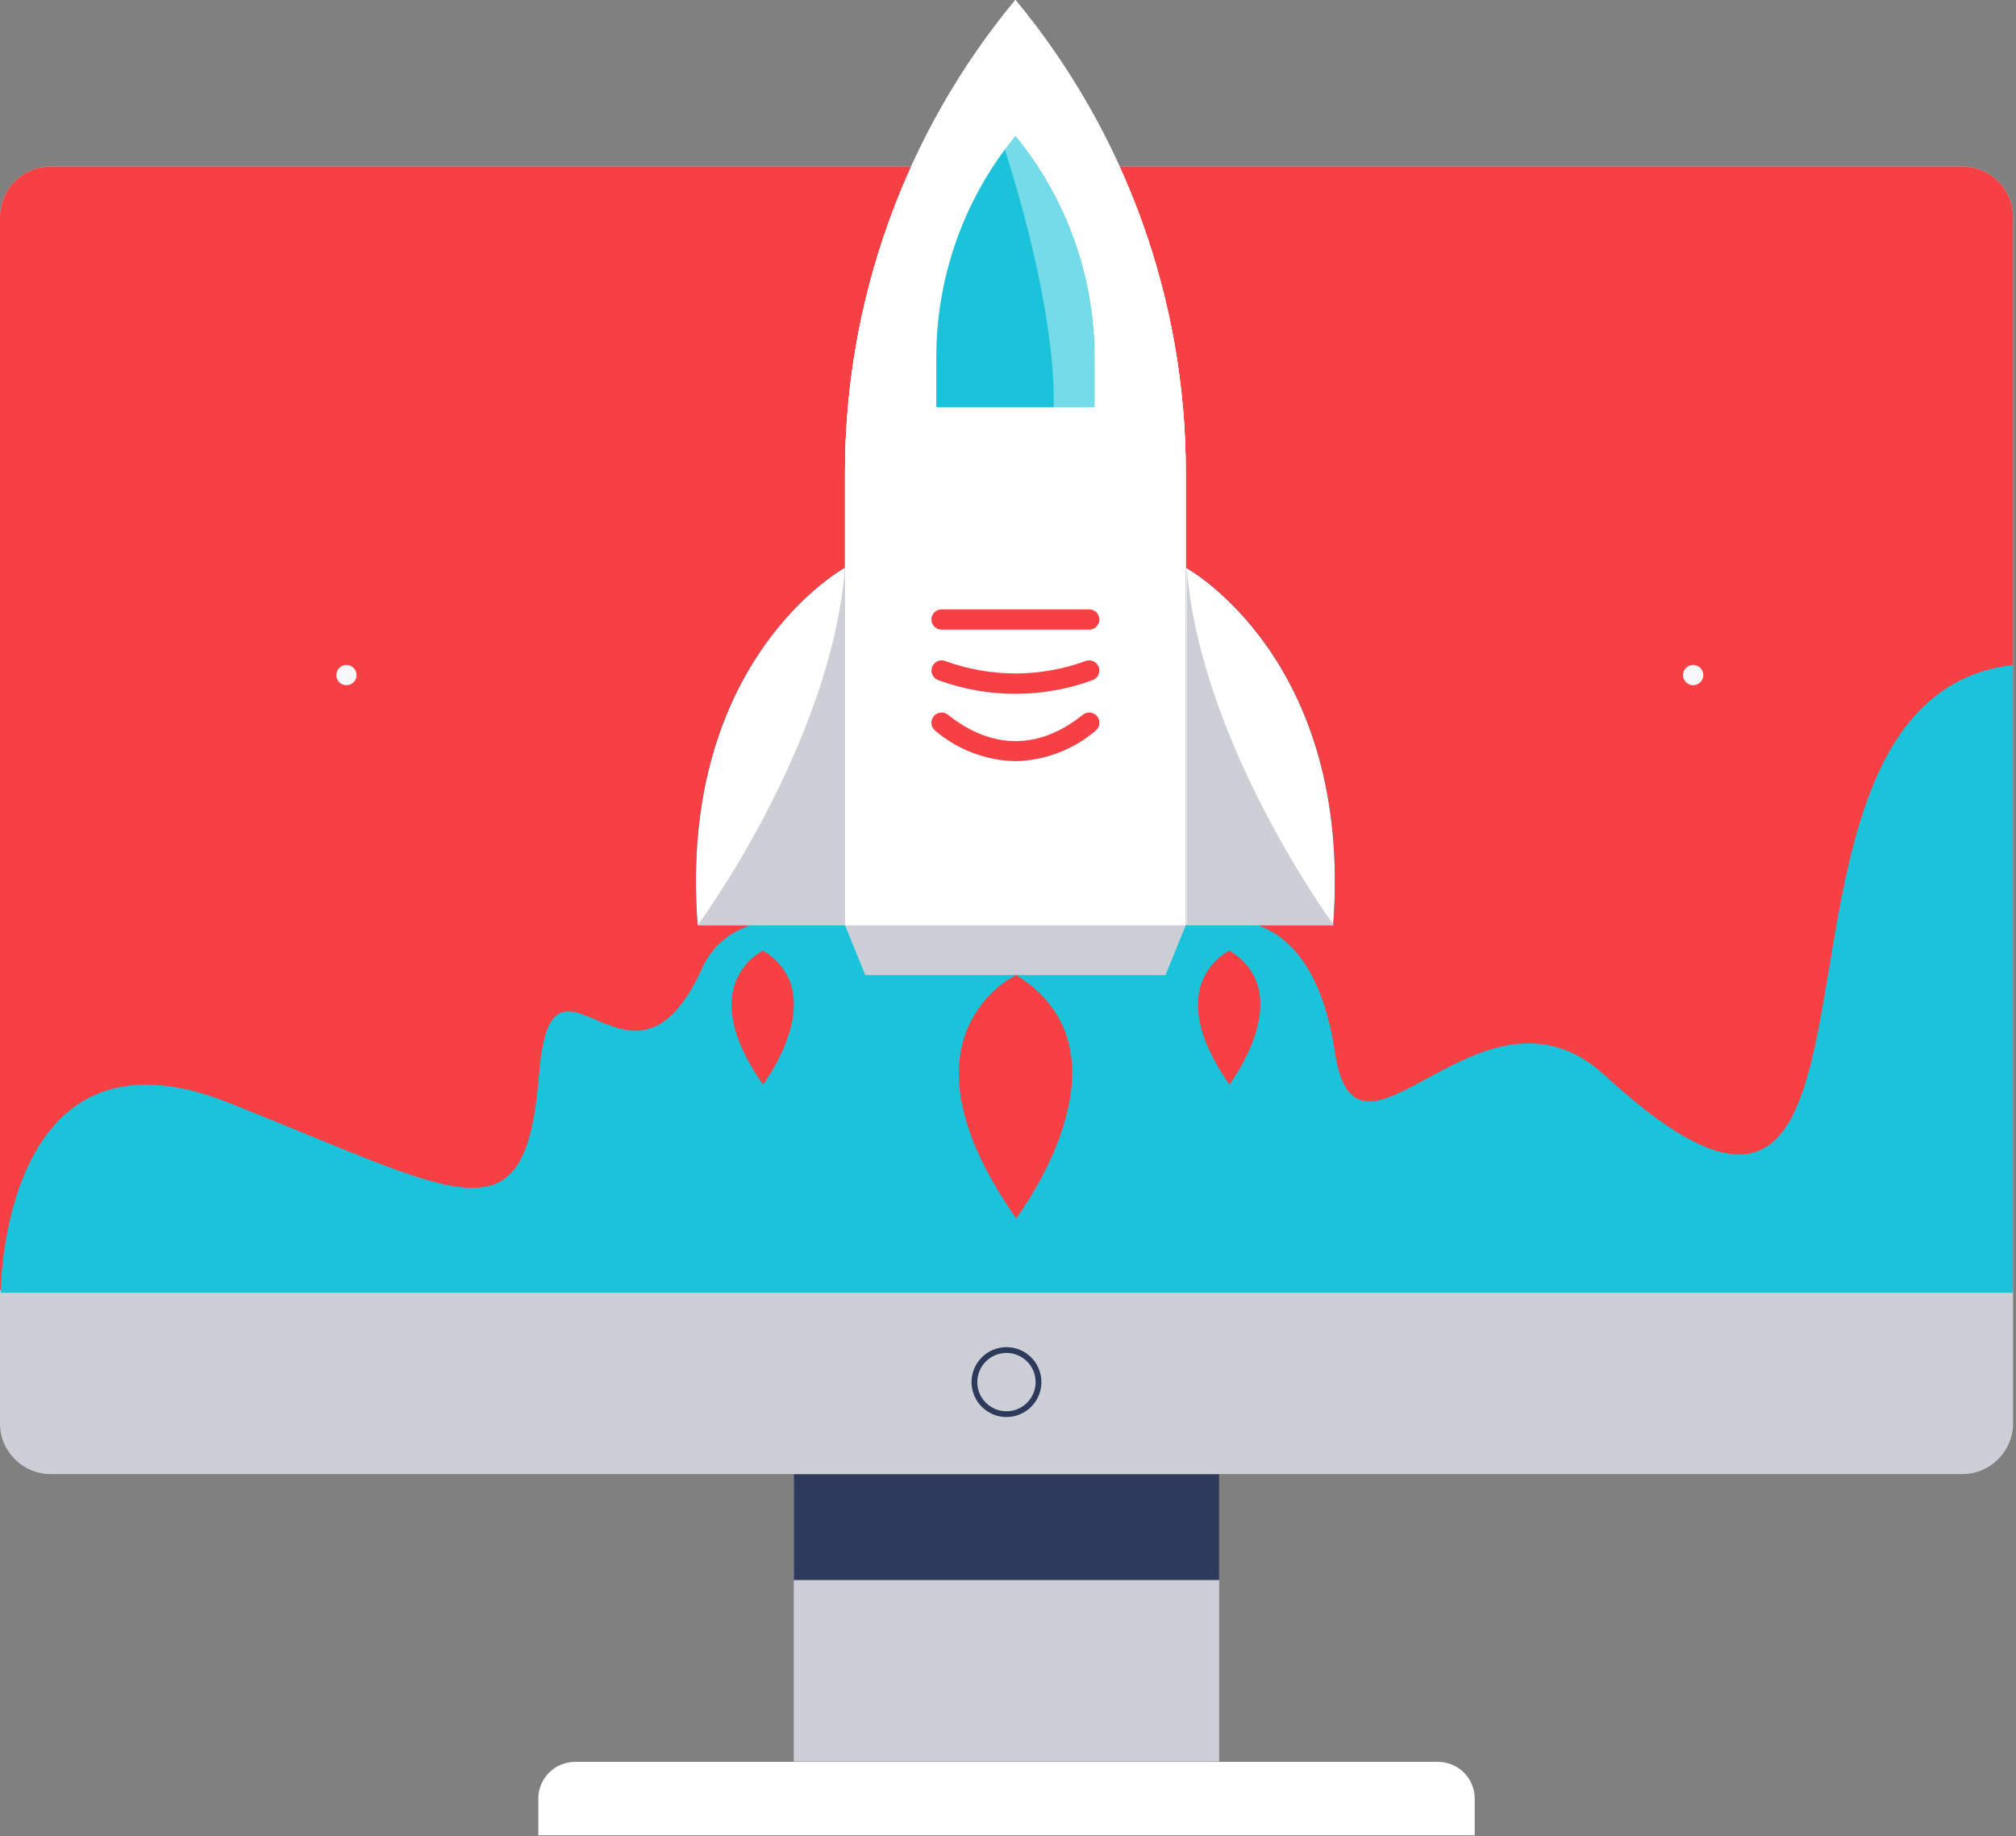 <svg xmlns="http://www.w3.org/2000/svg" width="348" height="317" viewBox="0 0 348 317" fill="none"><rect x="0" y="0" width="348" height="317" fill="#808080" stroke="none"/><path d="M210.448 254.477H137.025V304.091H210.448V254.477Z" fill="#CDCFD6"></path><path d="M99.263 304.161H248.227C249.059 304.161 249.884 304.325 250.652 304.643C251.421 304.962 252.12 305.429 252.708 306.017C253.297 306.606 253.764 307.304 254.082 308.073C254.401 308.842 254.565 309.666 254.565 310.498V316.836H92.925V310.498C92.925 308.818 93.593 307.206 94.782 306.017C95.97 304.829 97.582 304.161 99.263 304.161Z" fill="white"></path><path d="M210.448 254.477H137.025V272.772H210.448V254.477Z" fill="url(#paint0_linear_903_1172)"></path><path d="M338.737 28.746H8.753C3.919 28.746 0 32.665 0 37.499V245.724C0 250.558 3.919 254.477 8.753 254.477H338.737C343.571 254.477 347.49 250.558 347.49 245.724V37.499C347.49 32.665 343.571 28.746 338.737 28.746Z" fill="#CDCFD6"></path><path d="M338.737 28.746H8.753C6.432 28.746 4.205 29.668 2.564 31.31C0.922 32.951 0 35.178 0 37.499V222.702H347.49V37.499C347.49 35.178 346.568 32.951 344.926 31.31C343.285 29.668 341.058 28.746 338.737 28.746V28.746Z" fill="#F64044"></path><path d="M347.49 114.791C296.808 120.831 334.658 238.598 277.043 185.658C255.668 166.033 234.204 206.876 230.423 181.614C226.484 155.354 210.465 159.136 210.465 159.136H133.436C130.836 159.161 128.298 159.933 126.125 161.361C123.952 162.789 122.236 164.812 121.181 167.189C108.927 194.272 95.201 158.19 93.048 185.483C90.702 215.017 80.146 206.491 39.425 190.35C0.123 174.734 0.123 223.175 0.123 223.175H347.49V114.791Z" fill="#1BC3DA"></path><path d="M173.736 244.131C176.792 244.131 179.268 241.654 179.268 238.598C179.268 235.543 176.792 233.066 173.736 233.066C170.681 233.066 168.204 235.543 168.204 238.598C168.204 241.654 170.681 244.131 173.736 244.131Z" stroke="url(#paint1_linear_903_1172)" stroke-miterlimit="10"></path><path d="M175.277 0C156.26 22.939 145.857 51.802 145.866 81.599V159.731H204.688V81.599C204.697 51.802 194.293 22.939 175.277 0V0Z" fill="white"></path><path d="M145.866 159.731V98.002C145.866 98.002 116.927 113.758 120.428 159.731H145.866Z" fill="url(#paint2_linear_903_1172)"></path><path d="M204.688 159.731V98.002C204.688 98.002 233.627 113.758 230.125 159.731H204.688Z" fill="url(#paint3_linear_903_1172)"></path><path d="M201.187 168.327H149.367L145.866 159.731H204.688L201.187 168.327Z" fill="#CDCFD6"></path><path d="M175.277 0C156.26 22.939 145.857 51.802 145.866 81.599V159.731H204.688V81.599C204.697 51.802 194.293 22.939 175.277 0V0Z" fill="white"></path><path d="M145.866 159.731V98.002C145.866 98.002 116.927 113.758 120.428 159.731H145.866Z" fill="url(#paint4_linear_903_1172)"></path><path d="M204.688 159.731V98.002C204.688 98.002 233.627 113.758 230.125 159.731H204.688Z" fill="url(#paint5_linear_903_1172)"></path><path d="M175.277 0C156.26 22.939 145.857 51.802 145.866 81.599V159.731H204.688V81.599C204.697 51.802 194.293 22.939 175.277 0V0Z" fill="white"></path><path d="M145.866 159.731V98.002C145.866 98.002 116.927 113.758 120.428 159.731H145.866Z" fill="white"></path><path d="M204.688 159.731V98.002C204.688 98.002 233.627 113.758 230.125 159.731H204.688Z" fill="white"></path><path d="M188.932 70.289V62.079C189.028 48.097 184.256 34.517 175.434 23.669L175.277 23.476L175.119 23.669C166.298 34.517 161.526 48.097 161.622 62.079V70.289H188.932Z" fill="#1BC3DA"></path><path d="M120.428 159.731C120.428 159.731 143.467 128.534 145.866 98.002V159.731H120.428Z" fill="#CDCFD6"></path><path d="M230.265 159.731C230.265 159.731 207.244 128.534 204.846 98.002V159.731H230.265Z" fill="#CDCFD6"></path><path opacity="0.4" d="M181.894 70.289H188.897V62.079C188.993 48.097 184.221 34.517 175.399 23.669L175.242 23.476L175.084 23.669C174.524 24.352 173.964 25.052 173.439 25.77C176.887 36.571 182.139 55.654 181.894 70.289Z" fill="white"></path><path d="M59.803 118.293C60.77 118.293 61.553 117.509 61.553 116.542C61.553 115.575 60.77 114.791 59.803 114.791C58.836 114.791 58.052 115.575 58.052 116.542C58.052 117.509 58.836 118.293 59.803 118.293Z" fill="#F8F8FA"></path><path d="M292.274 118.293C293.241 118.293 294.025 117.509 294.025 116.542C294.025 115.575 293.241 114.791 292.274 114.791C291.307 114.791 290.523 115.575 290.523 116.542C290.523 117.509 291.307 118.293 292.274 118.293Z" fill="#F8F8FA"></path><path d="M188.022 108.699H162.532C162.068 108.699 161.622 108.514 161.294 108.186C160.966 107.858 160.781 107.413 160.781 106.948C160.781 106.484 160.966 106.039 161.294 105.71C161.622 105.382 162.068 105.198 162.532 105.198H188.022C188.486 105.198 188.931 105.382 189.26 105.71C189.588 106.039 189.772 106.484 189.772 106.948C189.772 107.413 189.588 107.858 189.26 108.186C188.931 108.514 188.486 108.699 188.022 108.699Z" fill="#F64044"></path><path d="M175.277 119.781C170.724 119.785 166.207 118.979 161.937 117.4C161.721 117.32 161.522 117.199 161.353 117.043C161.184 116.887 161.047 116.7 160.95 116.491C160.853 116.282 160.799 116.056 160.789 115.826C160.78 115.596 160.816 115.366 160.895 115.15C160.974 114.934 161.096 114.736 161.252 114.566C161.407 114.397 161.595 114.26 161.804 114.163C162.013 114.067 162.239 114.012 162.469 114.003C162.699 113.993 162.929 114.029 163.145 114.109C170.978 116.979 179.576 116.979 187.409 114.109C187.625 114.029 187.855 113.993 188.085 114.003C188.315 114.012 188.541 114.067 188.749 114.163C188.958 114.26 189.146 114.397 189.302 114.566C189.458 114.736 189.579 114.934 189.659 115.15C189.738 115.366 189.774 115.596 189.764 115.826C189.755 116.056 189.7 116.282 189.604 116.491C189.507 116.7 189.37 116.887 189.201 117.043C189.031 117.199 188.833 117.32 188.617 117.4C184.347 118.979 179.83 119.785 175.277 119.781Z" fill="#F64044"></path><path d="M175.277 131.405C170.2 131.297 165.315 129.442 161.447 126.153C161.08 125.863 160.843 125.439 160.789 124.974C160.735 124.51 160.868 124.043 161.158 123.676C161.448 123.309 161.872 123.073 162.336 123.018C162.801 122.964 163.268 123.097 163.635 123.387C171.25 129.462 179.391 129.462 186.919 123.387C187.286 123.097 187.753 122.964 188.217 123.018C188.682 123.073 189.106 123.309 189.396 123.676C189.686 124.043 189.819 124.51 189.765 124.974C189.71 125.439 189.474 125.863 189.107 126.153C185.238 129.442 180.354 131.297 175.277 131.405V131.405Z" fill="#F64044"></path><path d="M175.417 168.327C175.417 168.327 153.131 178.603 175.417 210.343C175.417 210.255 197.16 181.824 175.417 168.327Z" fill="#F64044"></path><path d="M131.72 164.108C131.72 164.108 119.466 169.797 131.72 187.251C131.72 187.164 143.677 171.478 131.72 164.108Z" fill="#F64044"></path><path d="M212.233 164.108C212.233 164.108 199.979 169.797 212.233 187.251C212.233 187.164 224.208 171.478 212.233 164.108Z" fill="#F64044"></path><defs><linearGradient id="paint0_linear_903_1172" x1="14206.3" y1="3603.65" x2="14206.3" y2="3412.47" gradientUnits="userSpaceOnUse"><stop stop-color="#283150"></stop><stop offset="1" stop-color="#2E3A5C"></stop></linearGradient><linearGradient id="paint1_linear_903_1172" x1="2288.33" y1="2083.12" x2="2288.33" y2="2002.02" gradientUnits="userSpaceOnUse"><stop stop-color="#283150"></stop><stop offset="1" stop-color="#2E3A5C"></stop></linearGradient><linearGradient id="paint2_linear_903_1172" x1="4451.97" y1="7412.83" x2="4451.97" y2="5236.29" gradientUnits="userSpaceOnUse"><stop stop-color="#283150"></stop><stop offset="1" stop-color="#2E3A5C"></stop></linearGradient><linearGradient id="paint3_linear_903_1172" x1="-3108.76" y1="7412.83" x2="-3108.76" y2="5236.29" gradientUnits="userSpaceOnUse"><stop stop-color="#283150"></stop><stop offset="1" stop-color="#2E3A5C"></stop></linearGradient><linearGradient id="paint4_linear_903_1172" x1="4451.97" y1="7412.83" x2="4451.97" y2="5236.29" gradientUnits="userSpaceOnUse"><stop stop-color="#283150"></stop><stop offset="1" stop-color="#2E3A5C"></stop></linearGradient><linearGradient id="paint5_linear_903_1172" x1="-3108.76" y1="7412.83" x2="-3108.76" y2="5236.29" gradientUnits="userSpaceOnUse"><stop stop-color="#283150"></stop><stop offset="1" stop-color="#2E3A5C"></stop></linearGradient></defs></svg>